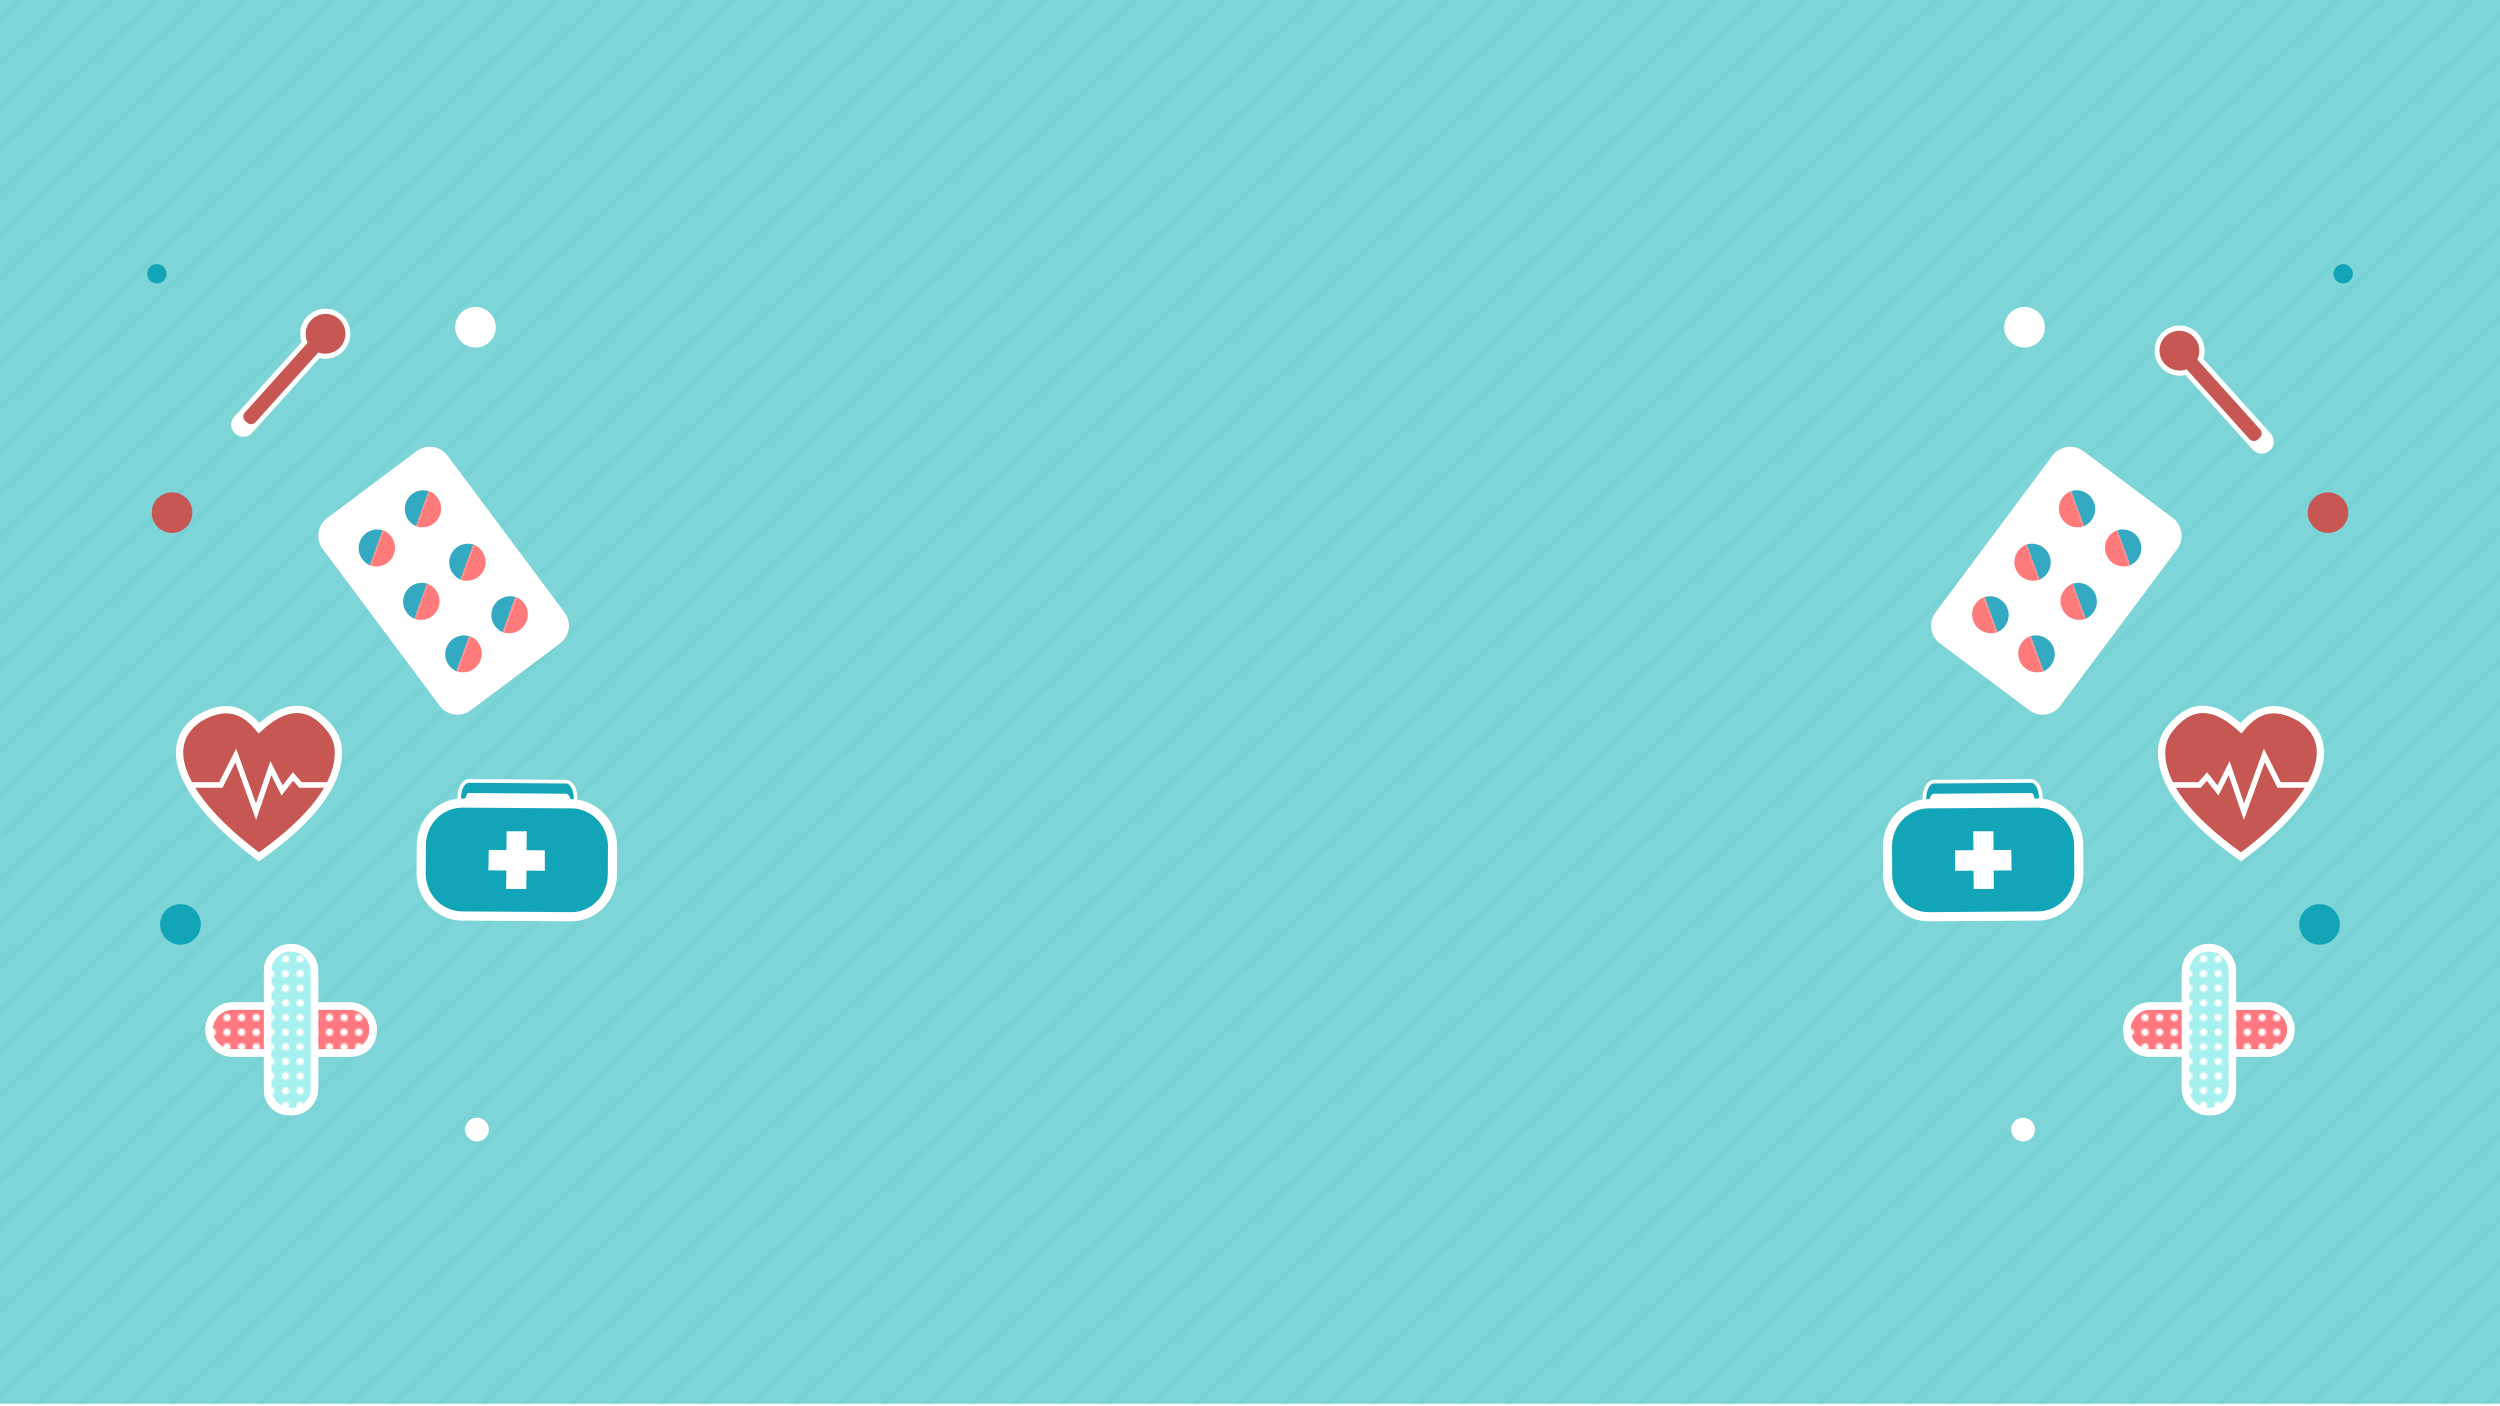<?xml version="1.0" encoding="utf-8"?>
<!-- Generator: Adobe Illustrator 24.0.2, SVG Export Plug-In . SVG Version: 6.00 Build 0)  -->
<svg version="1.1" id="Layer_1" xmlns="http://www.w3.org/2000/svg" xmlns:xlink="http://www.w3.org/1999/xlink" x="0px" y="0px"
	 viewBox="0 0 1366 768" style="enable-background:new 0 0 1366 768;" xml:space="preserve">
<style type="text/css">
	.st0{fill:none;}
	.st1{fill:#FFFFFF;}
	.st2{fill:#7DD5D7;}
	.st3{opacity:0.5;}
	.st4{opacity:0.1;fill:none;stroke:#00A99D;stroke-width:3;stroke-miterlimit:10;}
	.st5{fill:#34AAC2;}
	.st6{fill:#FF7A7B;}
	.st7{fill:#FCFCFC;stroke:#FFFFFF;stroke-width:5;stroke-miterlimit:10;}
	.st8{fill:#12A5B7;stroke:#FFFFFF;stroke-width:2;stroke-miterlimit:10;}
	.st9{fill:#12A5B7;stroke:#FFFFFF;stroke-width:5;stroke-miterlimit:10;}
	.st10{fill:#FFFFFF;stroke:#FFFFFF;stroke-width:5;stroke-miterlimit:10;}
	.st11{fill:#FF787F;stroke:#FFFFFF;stroke-width:4;stroke-miterlimit:10;}
	.st12{fill:url(#New_Pattern_3);stroke:#FFFFFF;stroke-width:4;stroke-miterlimit:10;}
	.st13{fill:#A6F0EF;stroke:#FFFFFF;stroke-width:4;stroke-miterlimit:10;}
	.st14{fill:#12A5B7;}
	.st15{fill:#C65752;}
	.st16{fill:#C65752;stroke:#FFFFFF;stroke-width:4;stroke-miterlimit:10;}
	.st17{fill:none;stroke:#FFFFFF;stroke-width:3;stroke-miterlimit:10;}
</style>
<pattern  width="8" height="8" patternUnits="userSpaceOnUse" id="New_Pattern_3" viewBox="0 -8 8 8" style="overflow:visible;">
	<g>
		<rect y="-8" class="st0" width="8" height="8"/>
		<circle class="st1" cx="4" cy="-4" r="2"/>
	</g>
</pattern>
<rect y="-1" class="st2" width="1366" height="768"/>
<g class="st3">
	<line class="st4" x1="-456" y1="381" x2="679.6" y2="-715.4"/>
	<line class="st4" x1="-444" y1="393" x2="691.6" y2="-703.4"/>
	<line class="st4" x1="-432.1" y1="404.9" x2="703.5" y2="-691.5"/>
	<line class="st4" x1="-420.1" y1="416.9" x2="715.5" y2="-679.5"/>
	<line class="st4" x1="-408.2" y1="428.8" x2="727.4" y2="-667.6"/>
	<line class="st4" x1="-396.2" y1="440.8" x2="739.4" y2="-655.6"/>
	<line class="st4" x1="-384.3" y1="452.7" x2="751.3" y2="-643.7"/>
	<line class="st4" x1="-372.3" y1="464.7" x2="763.3" y2="-631.7"/>
	<line class="st4" x1="-360.3" y1="476.7" x2="775.3" y2="-619.7"/>
	<line class="st4" x1="-348.4" y1="488.6" x2="787.2" y2="-607.8"/>
	<line class="st4" x1="-336.4" y1="500.6" x2="799.2" y2="-595.8"/>
	<line class="st4" x1="-324.5" y1="512.5" x2="811.1" y2="-583.9"/>
	<line class="st4" x1="-312.5" y1="524.5" x2="823.1" y2="-571.9"/>
	<line class="st4" x1="-300.6" y1="536.4" x2="835" y2="-560"/>
	<line class="st4" x1="-288.6" y1="548.4" x2="847" y2="-548"/>
	<line class="st4" x1="-276.6" y1="560.4" x2="858.9" y2="-536.1"/>
	<line class="st4" x1="-264.7" y1="572.3" x2="870.9" y2="-524.1"/>
	<line class="st4" x1="-252.7" y1="584.3" x2="882.9" y2="-512.1"/>
	<line class="st4" x1="-240.8" y1="596.2" x2="894.8" y2="-500.2"/>
	<line class="st4" x1="-228.8" y1="608.2" x2="906.8" y2="-488.2"/>
	<line class="st4" x1="-216.9" y1="620.1" x2="918.7" y2="-476.3"/>
	<line class="st4" x1="-204.9" y1="632.1" x2="930.7" y2="-464.3"/>
	<line class="st4" x1="-192.9" y1="644.1" x2="942.6" y2="-452.4"/>
	<line class="st4" x1="-181" y1="656" x2="954.6" y2="-440.4"/>
	<line class="st4" x1="-169" y1="668" x2="966.6" y2="-428.4"/>
	<line class="st4" x1="-157.1" y1="679.9" x2="978.5" y2="-416.5"/>
	<line class="st4" x1="-145.1" y1="691.9" x2="990.5" y2="-404.5"/>
	<line class="st4" x1="-133.2" y1="703.8" x2="1002.4" y2="-392.6"/>
	<line class="st4" x1="-121.2" y1="715.8" x2="1014.4" y2="-380.6"/>
	<line class="st4" x1="-109.3" y1="727.7" x2="1026.3" y2="-368.7"/>
	<line class="st4" x1="-97.3" y1="739.7" x2="1038.3" y2="-356.7"/>
	<line class="st4" x1="-85.3" y1="751.7" x2="1050.3" y2="-344.7"/>
	<line class="st4" x1="-73.4" y1="763.6" x2="1062.2" y2="-332.8"/>
	<line class="st4" x1="-61.4" y1="775.6" x2="1074.2" y2="-320.8"/>
	<line class="st4" x1="-49.5" y1="787.5" x2="1086.1" y2="-308.9"/>
	<line class="st4" x1="-37.5" y1="799.5" x2="1098.1" y2="-296.9"/>
	<line class="st4" x1="-25.6" y1="811.4" x2="1110" y2="-285"/>
	<line class="st4" x1="-13.6" y1="823.4" x2="1122" y2="-273"/>
	<line class="st4" x1="-1.6" y1="835.4" x2="1134" y2="-261"/>
	<line class="st4" x1="10.3" y1="847.3" x2="1145.9" y2="-249.1"/>
	<line class="st4" x1="22.3" y1="859.3" x2="1157.9" y2="-237.1"/>
	<line class="st4" x1="34.2" y1="871.2" x2="1169.8" y2="-225.2"/>
	<line class="st4" x1="46.2" y1="883.2" x2="1181.8" y2="-213.2"/>
	<line class="st4" x1="58.1" y1="895.1" x2="1193.7" y2="-201.3"/>
	<line class="st4" x1="70.1" y1="907.1" x2="1205.7" y2="-189.3"/>
	<line class="st4" x1="82.1" y1="919.1" x2="1217.7" y2="-177.3"/>
	<line class="st4" x1="94" y1="931" x2="1229.6" y2="-165.4"/>
	<line class="st4" x1="106" y1="943" x2="1241.6" y2="-153.4"/>
	<line class="st4" x1="117.9" y1="954.9" x2="1253.5" y2="-141.5"/>
	<line class="st4" x1="129.9" y1="966.9" x2="1265.5" y2="-129.5"/>
	<line class="st4" x1="141.8" y1="978.8" x2="1277.4" y2="-117.6"/>
	<line class="st4" x1="153.8" y1="990.8" x2="1289.4" y2="-105.6"/>
	<line class="st4" x1="165.8" y1="1002.8" x2="1301.4" y2="-93.6"/>
	<line class="st4" x1="177.7" y1="1014.7" x2="1313.3" y2="-81.7"/>
	<line class="st4" x1="189.7" y1="1026.7" x2="1325.3" y2="-69.7"/>
	<line class="st4" x1="201.6" y1="1038.6" x2="1337.2" y2="-57.8"/>
	<line class="st4" x1="213.6" y1="1050.6" x2="1349.2" y2="-45.8"/>
	<line class="st4" x1="225.5" y1="1062.5" x2="1361.1" y2="-33.9"/>
	<line class="st4" x1="237.5" y1="1074.5" x2="1373.1" y2="-21.9"/>
	<line class="st4" x1="249.5" y1="1086.5" x2="1385.1" y2="-9.9"/>
	<line class="st4" x1="261.4" y1="1098.4" x2="1397" y2="2"/>
	<line class="st4" x1="273.4" y1="1110.4" x2="1409" y2="14"/>
	<line class="st4" x1="285.3" y1="1122.3" x2="1420.9" y2="25.9"/>
	<line class="st4" x1="297.3" y1="1134.3" x2="1432.9" y2="37.9"/>
	<line class="st4" x1="309.2" y1="1146.2" x2="1444.8" y2="49.8"/>
	<line class="st4" x1="321.2" y1="1158.2" x2="1456.8" y2="61.8"/>
	<line class="st4" x1="333.2" y1="1170.2" x2="1468.8" y2="73.8"/>
	<line class="st4" x1="345.1" y1="1182.1" x2="1480.7" y2="85.7"/>
	<line class="st4" x1="357.1" y1="1194.1" x2="1492.7" y2="97.7"/>
	<line class="st4" x1="369" y1="1206" x2="1504.6" y2="109.6"/>
	<line class="st4" x1="381" y1="1218" x2="1516.6" y2="121.6"/>
	<line class="st4" x1="392.9" y1="1229.9" x2="1528.5" y2="133.5"/>
	<line class="st4" x1="404.9" y1="1241.9" x2="1540.5" y2="145.5"/>
	<line class="st4" x1="416.9" y1="1253.9" x2="1552.4" y2="157.4"/>
	<line class="st4" x1="428.8" y1="1265.8" x2="1564.4" y2="169.4"/>
	<line class="st4" x1="440.8" y1="1277.8" x2="1576.4" y2="181.4"/>
	<line class="st4" x1="452.7" y1="1289.7" x2="1588.3" y2="193.3"/>
	<line class="st4" x1="464.7" y1="1301.7" x2="1600.3" y2="205.3"/>
	<line class="st4" x1="476.6" y1="1313.6" x2="1612.2" y2="217.2"/>
	<line class="st4" x1="488.6" y1="1325.6" x2="1624.2" y2="229.2"/>
	<line class="st4" x1="500.6" y1="1337.6" x2="1636.1" y2="241.1"/>
	<line class="st4" x1="512.5" y1="1349.5" x2="1648.1" y2="253.1"/>
	<line class="st4" x1="524.5" y1="1361.5" x2="1660.1" y2="265.1"/>
	<line class="st4" x1="536.4" y1="1373.4" x2="1672" y2="277"/>
	<line class="st4" x1="548.4" y1="1385.4" x2="1684" y2="289"/>
	<line class="st4" x1="560.3" y1="1397.3" x2="1695.9" y2="300.9"/>
	<line class="st4" x1="572.3" y1="1409.3" x2="1707.9" y2="312.9"/>
	<line class="st4" x1="584.3" y1="1421.2" x2="1719.8" y2="324.8"/>
	<line class="st4" x1="596.2" y1="1433.2" x2="1731.8" y2="336.8"/>
	<line class="st4" x1="608.2" y1="1445.2" x2="1743.8" y2="348.8"/>
	<line class="st4" x1="620.1" y1="1457.1" x2="1755.7" y2="360.7"/>
	<line class="st4" x1="632.1" y1="1469.1" x2="1767.7" y2="372.7"/>
	<line class="st4" x1="644" y1="1481" x2="1779.6" y2="384.6"/>
	<line class="st4" x1="656" y1="1493" x2="1791.6" y2="396.6"/>
	<line class="st4" x1="667.9" y1="1504.9" x2="1803.5" y2="408.5"/>
	<line class="st4" x1="679.9" y1="1516.9" x2="1815.5" y2="420.5"/>
</g>
<g>
	<g>
		<g>
			<path class="st1" d="M240.3,385.7l-64-85.8c-3.9-5.3-2.9-12.8,2.4-16.8l49-36.6c5.3-3.9,12.8-2.9,16.8,2.4l64,85.8
				c3.9,5.3,2.9,12.8-2.4,16.8l-49,36.6C251.8,392.1,244.2,391,240.3,385.7z"/>
			<g>
				<path class="st5" d="M221.8,274.6c-1.9,5.1,0.6,10.7,5.5,12.9l7-19.2C229.1,266.8,223.6,269.5,221.8,274.6z"/>
				<path class="st5" d="M227.9,287.8L227.9,287.8c-0.1-0.1-0.2-0.1-0.3-0.1C227.7,287.7,227.8,287.7,227.9,287.8z"/>
				<path class="st5" d="M234.9,268.5c-0.1,0-0.2-0.1-0.3-0.1C234.7,268.4,234.8,268.5,234.9,268.5L234.9,268.5z"/>
				<path class="st6" d="M240.4,281.4c1.9-5.1-0.6-10.7-5.5-12.9l-7,19.2C233.1,289.2,238.6,286.5,240.4,281.4z"/>
				<path class="st6" d="M227.3,287.5c0.1,0,0.2,0.1,0.3,0.1C227.5,287.6,227.4,287.6,227.3,287.5L227.3,287.5z"/>
				<path class="st6" d="M234.3,268.3L234.3,268.3c0.1,0.1,0.2,0.1,0.3,0.1C234.5,268.4,234.4,268.3,234.3,268.3z"/>
				<path class="st6" d="M234.6,268.4c-0.1,0-0.2-0.1-0.3-0.1l-7,19.2c0.1,0,0.2,0.1,0.3,0.1c0.1,0,0.2,0.1,0.3,0.1l7-19.2
					C234.8,268.5,234.7,268.4,234.6,268.4z"/>
			</g>
			<g>
				<path class="st5" d="M196.6,296c-1.9,5.1,0.6,10.7,5.5,12.9l7-19.2C203.9,288.2,198.4,290.9,196.6,296z"/>
				<path class="st5" d="M202.7,309.2L202.7,309.2c-0.1-0.1-0.2-0.1-0.3-0.1C202.5,309.1,202.6,309.1,202.7,309.2z"/>
				<path class="st5" d="M209.7,289.9c-0.1,0-0.2-0.1-0.3-0.1C209.5,289.8,209.6,289.9,209.7,289.9L209.7,289.9z"/>
				<path class="st6" d="M215.2,302.8c1.9-5.1-0.6-10.7-5.5-12.9l-7,19.2C207.9,310.6,213.4,307.9,215.2,302.8z"/>
				<path class="st6" d="M202.1,308.9c0.1,0,0.2,0.1,0.3,0.1C202.3,309,202.2,308.9,202.1,308.9L202.1,308.9z"/>
				<path class="st6" d="M209.1,289.7L209.1,289.7c0.1,0.1,0.2,0.1,0.3,0.1C209.3,289.7,209.2,289.7,209.1,289.7z"/>
				<path class="st6" d="M209.4,289.8c-0.1,0-0.2-0.1-0.3-0.1l-7,19.2c0.1,0,0.2,0.1,0.3,0.1c0.1,0,0.2,0.1,0.3,0.1l7-19.2
					C209.6,289.9,209.5,289.8,209.4,289.8z"/>
			</g>
			<g>
				<path class="st5" d="M246.1,303.8c-1.9,5.1,0.6,10.7,5.5,12.9l7-19.2C253.4,296,247.9,298.7,246.1,303.8z"/>
				<path class="st5" d="M252.2,316.9L252.2,316.9c-0.1-0.1-0.2-0.1-0.3-0.1C252,316.8,252.1,316.9,252.2,316.9z"/>
				<path class="st5" d="M259.2,297.7c-0.1,0-0.2-0.1-0.3-0.1C259,297.6,259.1,297.6,259.2,297.7L259.2,297.7z"/>
				<path class="st6" d="M264.7,310.6c1.9-5.1-0.6-10.7-5.5-12.9l-7,19.2C257.4,318.4,262.9,315.7,264.7,310.6z"/>
				<path class="st6" d="M251.6,316.7c0.1,0,0.2,0.1,0.3,0.1C251.8,316.8,251.7,316.7,251.6,316.7L251.6,316.7z"/>
				<path class="st6" d="M258.6,297.4L258.6,297.4c0.1,0.1,0.2,0.1,0.3,0.1C258.8,297.5,258.7,297.5,258.6,297.4z"/>
				<path class="st6" d="M258.9,297.6c-0.1,0-0.2-0.1-0.3-0.1l-7,19.2c0.1,0,0.2,0.1,0.3,0.1c0.1,0,0.2,0.1,0.3,0.1l7-19.2
					C259.1,297.6,259,297.6,258.9,297.6z"/>
			</g>
			<g>
				<path class="st5" d="M220.9,325.2c-1.9,5.1,0.6,10.7,5.5,12.9l7-19.2C228.2,317.4,222.7,320.1,220.9,325.2z"/>
				<path class="st5" d="M227,338.3L227,338.3c-0.1-0.1-0.2-0.1-0.3-0.1C226.8,338.2,226.9,338.3,227,338.3z"/>
				<path class="st5" d="M234,319.1c-0.1,0-0.2-0.1-0.3-0.1C233.8,319,233.9,319,234,319.1L234,319.1z"/>
				<path class="st6" d="M239.5,332c1.9-5.1-0.6-10.7-5.5-12.9l-7,19.2C232.2,339.8,237.7,337.1,239.5,332z"/>
				<path class="st6" d="M226.4,338.1c0.1,0,0.2,0.1,0.3,0.1C226.6,338.2,226.5,338.1,226.4,338.1L226.4,338.1z"/>
				<path class="st6" d="M233.4,318.8L233.4,318.8c0.1,0.1,0.2,0.1,0.3,0.1C233.6,318.9,233.5,318.9,233.4,318.8z"/>
				<path class="st6" d="M233.7,319c-0.1,0-0.2-0.1-0.3-0.1l-7,19.2c0.1,0,0.2,0.1,0.3,0.1c0.1,0,0.2,0.1,0.3,0.1l7-19.2
					C233.9,319,233.8,319,233.7,319z"/>
			</g>
			<g>
				<path class="st5" d="M269.1,332.5c-1.9,5.1,0.6,10.7,5.5,12.9l7-19.2C276.5,324.7,271,327.4,269.1,332.5z"/>
				<path class="st5" d="M275.3,345.6L275.3,345.6c-0.1-0.1-0.2-0.1-0.3-0.1C275.1,345.5,275.2,345.6,275.3,345.6z"/>
				<path class="st5" d="M282.2,326.4c-0.1,0-0.2-0.1-0.3-0.1C282,326.3,282.1,326.3,282.2,326.4L282.2,326.4z"/>
				<path class="st6" d="M287.8,339.3c1.9-5.1-0.6-10.7-5.5-12.9l-7,19.2C280.4,347.1,285.9,344.4,287.8,339.3z"/>
				<path class="st6" d="M274.6,345.4c0.1,0,0.2,0.1,0.3,0.1C274.8,345.5,274.7,345.4,274.6,345.4L274.6,345.4z"/>
				<path class="st6" d="M281.6,326.1L281.6,326.1c0.1,0.1,0.2,0.1,0.3,0.1C281.8,326.2,281.7,326.2,281.6,326.1z"/>
				<path class="st6" d="M281.9,326.3c-0.1,0-0.2-0.1-0.3-0.1l-7,19.2c0.1,0,0.2,0.1,0.3,0.1c0.1,0,0.2,0.1,0.3,0.1l7-19.2
					C282.1,326.3,282,326.3,281.9,326.3z"/>
			</g>
			<g>
				<path class="st5" d="M243.9,353.9c-1.9,5.1,0.6,10.7,5.5,12.9l7-19.2C251.3,346.1,245.8,348.8,243.9,353.9z"/>
				<path class="st5" d="M250.1,367L250.1,367c-0.1-0.1-0.2-0.1-0.3-0.1C249.9,366.9,250,367,250.1,367z"/>
				<path class="st5" d="M257.1,347.8c-0.1,0-0.2-0.1-0.3-0.1C256.8,347.7,256.9,347.7,257.1,347.8L257.1,347.8z"/>
				<path class="st6" d="M262.6,360.6c1.9-5.1-0.6-10.7-5.5-12.9l-7,19.2C255.2,368.5,260.7,365.8,262.6,360.6z"/>
				<path class="st6" d="M249.4,366.8c0.1,0,0.2,0.1,0.3,0.1C249.6,366.8,249.5,366.8,249.4,366.8L249.4,366.8z"/>
				<path class="st6" d="M256.4,347.5L256.4,347.5c0.1,0.1,0.2,0.1,0.3,0.1C256.6,347.6,256.5,347.6,256.4,347.5z"/>
				<path class="st6" d="M256.7,347.7c-0.1,0-0.2-0.1-0.3-0.1l-7,19.2c0.1,0,0.2,0.1,0.3,0.1c0.1,0,0.2,0.1,0.3,0.1l7-19.2
					C256.9,347.7,256.8,347.7,256.7,347.7z"/>
			</g>
		</g>
		<g>
			<path class="st7" d="M312.6,439.3c-0.1,0-0.2,0-0.2,0l-58.5-0.4c0.7-1.2,1.4-6.3,2.2-6.3l53.2,0.3
				C310.4,432.9,311.7,437.9,312.6,439.3z"/>
			<path class="st8" d="M314.5,436.3l0,6.8v0.1l-1.7,0c0-0.1-0.1-0.1-0.1-0.2c-0.9-1.8-2.1-8.3-3.3-8.3l-53.2-0.4
				c-0.8,0-1.6,6.7-2.2,8.2c-0.1,0.1-0.1,0.2-0.2,0.3l-2.9,0v-0.1l0-6.8c0-5.1,2.4-9.2,5.3-9.2l53.2,0.4
				C312.2,427.1,314.5,431.2,314.5,436.3z"/>
			<path class="st9" d="M334.7,462.5l-0.1,15.4c0,3.3-0.7,6.4-1.9,9.2c-3.5,8.2-11.5,13.9-20.7,13.8l-59.6-0.4
				c-9.2-0.1-17.1-5.9-20.5-14.1c0,0,0-0.1,0-0.1c-1.2-2.8-1.8-5.9-1.8-9.1l0.1-15.4c0-3.2,0.7-6.2,1.8-9l0-0.1
				c3.2-7.6,10.4-13.1,18.8-13.8c0.6-0.1,1.3-0.1,1.9-0.1l1.1,0l58.5,0.4c0.1,0,0.2,0,0.2,0c0.6,0,1.3,0,1.9,0.1
				c8.3,0.9,15.4,6.5,18.5,14.1C334.1,456.3,334.7,459.3,334.7,462.5z"/>
			<polygon class="st10" points="295.2,467.1 285.2,467 285.3,456.7 279.3,456.7 279.2,467 269.5,466.9 269.4,473.1 279.2,473.2 
				279.1,483.2 285.1,483.2 285.2,473.2 295.2,473.3 			"/>
		</g>
		<g>
			<g>
				<g>
					<path class="st11" d="M203.3,566.2c-1.6,5.3-6.5,9.2-12.3,9.2h-64c-5.7,0-10.6-3.8-12.2-9l-0.1-0.4c-0.3-1.1-0.5-2.3-0.5-3.5
						c0-7,5.8-12.8,12.8-12.8h64c3.5,0,6.7,1.4,9.1,3.8c2.3,2.3,3.8,5.5,3.8,9L203.3,566.2z"/>
				</g>
				<path class="st12" d="M114.3,562.7L114.3,562.7c0-7.2,5.8-13,13-13h64.1c6.8,0,12.4,5.5,12.4,12.4v1.7c0,6.4-5.1,11.5-11.5,11.5
					h-65.3C119.9,575.4,114.3,569.7,114.3,562.7z"/>
			</g>
			<g>
				<g>
					<path class="st13" d="M155.4,606.8c-5.3-1.6-9.2-6.5-9.2-12.3v-64c0-5.7,3.8-10.6,9-12.2l0.4-0.1c1.1-0.3,2.3-0.5,3.5-0.5
						c7,0,12.8,5.8,12.8,12.8v64c0,3.5-1.4,6.7-3.8,9.1c-2.3,2.3-5.5,3.8-9,3.8L155.4,606.8z"/>
				</g>
				<path class="st12" d="M158.8,517.9L158.8,517.9c7.2,0,13,5.8,13,13v64.1c0,6.8-5.5,12.4-12.4,12.4h-1.7
					c-6.4,0-11.5-5.1-11.5-11.5v-65.3C146.2,523.5,151.9,517.9,158.8,517.9z"/>
			</g>
		</g>
		<circle class="st1" cx="260.6" cy="617.2" r="6.5"/>
		<circle class="st14" cx="98.6" cy="505.1" r="11.1"/>
		<circle class="st15" cx="94" cy="280.1" r="11.1"/>
		<circle class="st1" cx="259.8" cy="178.8" r="11.1"/>
		<circle class="st14" cx="85.7" cy="149.6" r="5.3"/>
		<g>
			<path class="st16" d="M108.5,392.7c11.5-6.9,22.6-7.7,33,5.2c13.8-12.7,26.9-14.8,38.8,0.2c2.8,3.5,4.5,7.8,4.6,12.3
				c0.4,17.5-13.7,36.7-43.4,57.8C104.1,440.6,84.8,409.1,108.5,392.7z"/>
			<polyline class="st17" points="103.6,428.9 120.7,428.9 128.8,412.8 139.9,443.5 148,419.7 154.1,431.9 160.1,424.3 164.2,428.9 
				180.3,428.9 			"/>
		</g>
	</g>
	<g>
		<path class="st1" d="M1125.7,385.7l64-85.8c3.9-5.3,2.8-12.8-2.4-16.8l-49-36.6c-5.3-3.9-12.8-2.9-16.8,2.4l-64,85.8
			c-3.9,5.3-2.8,12.8,2.4,16.8l49,36.6C1114.2,392.1,1121.8,391,1125.7,385.7z"/>
		<g>
			<path class="st5" d="M1144.2,274.6c1.9,5.1-0.6,10.7-5.5,12.9l-7-19.2C1136.9,266.8,1142.4,269.5,1144.2,274.6z"/>
			<path class="st5" d="M1138.1,287.8L1138.1,287.8c0.1-0.1,0.2-0.1,0.3-0.1C1138.3,287.7,1138.2,287.7,1138.1,287.8z"/>
			<path class="st5" d="M1131.1,268.5c0.1,0,0.2-0.1,0.3-0.1C1131.3,268.4,1131.2,268.5,1131.1,268.5L1131.1,268.5z"/>
			<path class="st6" d="M1125.6,281.4c-1.9-5.1,0.6-10.7,5.5-12.9l7,19.2C1132.9,289.2,1127.4,286.5,1125.6,281.4z"/>
			<path class="st6" d="M1138.7,287.5c-0.1,0-0.2,0.1-0.3,0.1C1138.5,287.6,1138.6,287.6,1138.7,287.5L1138.7,287.5z"/>
			<path class="st6" d="M1131.7,268.3L1131.7,268.3c-0.1,0.1-0.2,0.1-0.3,0.1C1131.5,268.4,1131.6,268.3,1131.7,268.3z"/>
			<path class="st6" d="M1131.4,268.4c0.1,0,0.2-0.1,0.3-0.1l7,19.2c-0.1,0-0.2,0.1-0.3,0.1c-0.1,0-0.2,0.1-0.3,0.1l-7-19.2
				C1131.2,268.5,1131.3,268.4,1131.4,268.4z"/>
		</g>
		<g>
			<path class="st5" d="M1169.4,296c1.9,5.1-0.6,10.7-5.5,12.9l-7-19.2C1162.1,288.2,1167.6,290.9,1169.4,296z"/>
			<path class="st5" d="M1163.3,309.2L1163.3,309.2c0.1-0.1,0.2-0.1,0.3-0.1C1163.5,309.1,1163.4,309.1,1163.3,309.2z"/>
			<path class="st5" d="M1156.3,289.9c0.1,0,0.2-0.1,0.3-0.1C1156.5,289.8,1156.4,289.9,1156.3,289.9L1156.3,289.9z"/>
			<path class="st6" d="M1150.8,302.8c-1.9-5.1,0.6-10.7,5.5-12.9l7,19.2C1158.1,310.6,1152.6,307.9,1150.8,302.8z"/>
			<path class="st6" d="M1163.9,308.9c-0.1,0-0.2,0.1-0.3,0.1C1163.7,309,1163.8,308.9,1163.9,308.9L1163.9,308.9z"/>
			<path class="st6" d="M1156.9,289.7L1156.9,289.7c-0.1,0.1-0.2,0.1-0.3,0.1C1156.7,289.7,1156.8,289.7,1156.9,289.7z"/>
			<path class="st6" d="M1156.6,289.8c0.1,0,0.2-0.1,0.3-0.1l7,19.2c-0.1,0-0.2,0.1-0.3,0.1c-0.1,0-0.2,0.1-0.3,0.1l-7-19.2
				C1156.4,289.9,1156.5,289.8,1156.6,289.8z"/>
		</g>
		<g>
			<path class="st5" d="M1119.9,303.8c1.9,5.1-0.6,10.7-5.5,12.9l-7-19.2C1112.6,296,1118.1,298.7,1119.9,303.8z"/>
			<path class="st5" d="M1113.8,316.9L1113.8,316.9c0.1-0.1,0.2-0.1,0.3-0.1C1114,316.8,1113.9,316.9,1113.8,316.9z"/>
			<path class="st5" d="M1106.8,297.7c0.1,0,0.2-0.1,0.3-0.1C1107,297.6,1106.9,297.6,1106.8,297.7L1106.8,297.7z"/>
			<path class="st6" d="M1101.3,310.6c-1.9-5.1,0.6-10.7,5.5-12.9l7,19.2C1108.6,318.4,1103.1,315.7,1101.3,310.6z"/>
			<path class="st6" d="M1114.4,316.7c-0.1,0-0.2,0.1-0.3,0.1C1114.2,316.8,1114.3,316.7,1114.4,316.7L1114.4,316.7z"/>
			<path class="st6" d="M1107.4,297.4L1107.4,297.4c-0.1,0.1-0.2,0.1-0.3,0.1C1107.2,297.5,1107.3,297.5,1107.4,297.4z"/>
			<path class="st6" d="M1107.1,297.6c0.1,0,0.2-0.1,0.3-0.1l7,19.2c-0.1,0-0.2,0.1-0.3,0.1c-0.1,0-0.2,0.1-0.3,0.1l-7-19.2
				C1106.9,297.6,1107,297.6,1107.1,297.6z"/>
		</g>
		<g>
			<path class="st5" d="M1145.1,325.2c1.9,5.1-0.6,10.7-5.5,12.9l-7-19.2C1137.8,317.4,1143.3,320.1,1145.1,325.2z"/>
			<path class="st5" d="M1139,338.3L1139,338.3c0.1-0.1,0.2-0.1,0.3-0.1C1139.2,338.2,1139.1,338.3,1139,338.3z"/>
			<path class="st5" d="M1132,319.1c0.1,0,0.2-0.1,0.3-0.1C1132.2,319,1132.1,319,1132,319.1L1132,319.1z"/>
			<path class="st6" d="M1126.5,332c-1.9-5.1,0.6-10.7,5.5-12.9l7,19.2C1133.8,339.8,1128.3,337.1,1126.5,332z"/>
			<path class="st6" d="M1139.6,338.1c-0.1,0-0.2,0.1-0.3,0.1C1139.4,338.2,1139.5,338.1,1139.6,338.1L1139.6,338.1z"/>
			<path class="st6" d="M1132.6,318.8L1132.6,318.8c-0.1,0.1-0.2,0.1-0.3,0.1C1132.4,318.9,1132.5,318.9,1132.6,318.8z"/>
			<path class="st6" d="M1132.3,319c0.1,0,0.2-0.1,0.3-0.1l7,19.2c-0.1,0-0.2,0.1-0.3,0.1c-0.1,0-0.2,0.1-0.3,0.1l-7-19.2
				C1132.1,319,1132.2,319,1132.3,319z"/>
		</g>
		<g>
			<path class="st5" d="M1096.9,332.5c1.9,5.1-0.6,10.7-5.5,12.9l-7-19.2C1089.5,324.7,1095,327.4,1096.9,332.5z"/>
			<path class="st5" d="M1090.7,345.6L1090.7,345.6c0.1-0.1,0.2-0.1,0.3-0.1C1090.9,345.5,1090.8,345.6,1090.7,345.6z"/>
			<path class="st5" d="M1083.8,326.4c0.1,0,0.2-0.1,0.3-0.1C1084,326.3,1083.9,326.3,1083.8,326.4L1083.8,326.4z"/>
			<path class="st6" d="M1078.2,339.3c-1.9-5.1,0.6-10.7,5.5-12.9l7,19.2C1085.6,347.1,1080.1,344.4,1078.2,339.3z"/>
			<path class="st6" d="M1091.4,345.4c-0.1,0-0.2,0.1-0.3,0.1C1091.2,345.5,1091.3,345.4,1091.4,345.4L1091.4,345.4z"/>
			<path class="st6" d="M1084.4,326.1L1084.4,326.1c-0.1,0.1-0.2,0.1-0.3,0.1C1084.2,326.2,1084.3,326.2,1084.4,326.1z"/>
			<path class="st6" d="M1084.1,326.3c0.1,0,0.2-0.1,0.3-0.1l7,19.2c-0.1,0-0.2,0.1-0.3,0.1c-0.1,0-0.2,0.1-0.3,0.1l-7-19.2
				C1083.9,326.3,1084,326.3,1084.1,326.3z"/>
		</g>
		<g>
			<path class="st5" d="M1122.1,353.9c1.9,5.1-0.6,10.7-5.5,12.9l-7-19.2C1114.7,346.1,1120.2,348.8,1122.1,353.9z"/>
			<path class="st5" d="M1115.9,367L1115.9,367c0.1-0.1,0.2-0.1,0.3-0.1C1116.1,366.9,1116,367,1115.9,367z"/>
			<path class="st5" d="M1108.9,347.8c0.1,0,0.2-0.1,0.3-0.1C1109.2,347.7,1109.1,347.7,1108.9,347.8L1108.9,347.8z"/>
			<path class="st6" d="M1103.4,360.6c-1.9-5.1,0.6-10.7,5.5-12.9l7,19.2C1110.8,368.5,1105.3,365.8,1103.4,360.6z"/>
			<path class="st6" d="M1116.6,366.8c-0.1,0-0.2,0.1-0.3,0.1C1116.4,366.8,1116.5,366.8,1116.6,366.8L1116.6,366.8z"/>
			<path class="st6" d="M1109.6,347.5L1109.6,347.5c-0.1,0.1-0.2,0.1-0.3,0.1C1109.4,347.6,1109.5,347.6,1109.6,347.5z"/>
			<path class="st6" d="M1109.3,347.7c0.1,0,0.2-0.1,0.3-0.1l7,19.2c-0.1,0-0.2,0.1-0.3,0.1c-0.1,0-0.2,0.1-0.3,0.1l-7-19.2
				C1109.1,347.7,1109.2,347.7,1109.3,347.7z"/>
		</g>
	</g>
	<g>
		<path class="st7" d="M1053.4,439.3c0.1,0,0.2,0,0.2,0l58.5-0.4c-0.7-1.2-1.4-6.3-2.2-6.3l-53.2,0.3
			C1055.6,432.9,1054.3,437.9,1053.4,439.3z"/>
		<path class="st8" d="M1051.5,436.3l0,6.8v0.1l1.7,0c0-0.1,0.1-0.1,0.1-0.2c0.9-1.8,2.1-8.3,3.3-8.3l53.2-0.4
			c0.8,0,1.6,6.7,2.2,8.2c0.1,0.1,0.1,0.2,0.2,0.3l2.9,0v-0.1l0-6.8c0-5.1-2.4-9.2-5.3-9.2l-53.2,0.4
			C1053.8,427.1,1051.5,431.2,1051.5,436.3z"/>
		<path class="st9" d="M1031.3,462.5l0.1,15.4c0,3.3,0.7,6.4,1.9,9.2c3.5,8.2,11.5,13.9,20.7,13.8l59.6-0.4
			c9.2-0.1,17.1-5.9,20.5-14.1c0,0,0-0.1,0-0.1c1.2-2.8,1.8-5.9,1.8-9.1l-0.1-15.4c0-3.2-0.7-6.2-1.8-9l0-0.1
			c-3.2-7.6-10.4-13.1-18.8-13.8c-0.6-0.1-1.3-0.1-1.9-0.1l-1.1,0l-58.5,0.4c-0.1,0-0.2,0-0.2,0c-0.6,0-1.3,0-1.9,0.1
			c-8.3,0.9-15.4,6.5-18.5,14.1C1031.9,456.3,1031.3,459.3,1031.3,462.5z"/>
		<polygon class="st10" points="1070.8,467.1 1080.8,467 1080.7,456.7 1086.7,456.7 1086.8,467 1096.5,466.9 1096.6,473.1 
			1086.8,473.2 1086.9,483.2 1080.9,483.2 1080.8,473.2 1070.8,473.3 		"/>
	</g>
	<g>
		<path class="st1" d="M174.6,195.7l-36.8,40.8c-2.4,2.7-6.6,2.9-9.3,0.5s-2.9-6.6-0.5-9.3l36.8-40.8c-1.6-4.6-0.7-9.8,2.8-13.7
			c5.1-5.6,13.7-6.1,19.3-1c5.6,5.1,6.1,13.7,1,19.3C184.5,195.4,179.3,196.8,174.6,195.7z"/>
		<path class="st15" d="M173.9,192.6l-34.3,38.1c-1.2,1.3-3.3,1.5-4.6,0.2l-1-0.9c-1.3-1.2-1.5-3.3-0.2-4.6l34.3-38.1
			c-1.9-3.9-1.4-8.7,1.7-12.1c4-4.5,10.9-4.9,15.4-0.9c4.4,4,4.8,10.9,0.7,15.4C182.7,193.1,177.9,194.1,173.9,192.6z"/>
	</g>
	<g>
		<path class="st1" d="M1194.1,204.9l36.8,40.8c2.4,2.7,6.6,2.9,9.3,0.5c2.7-2.4,2.9-6.6,0.5-9.3l-36.8-40.8
			c1.6-4.6,0.7-9.8-2.8-13.7c-5.1-5.6-13.7-6.1-19.3-1s-6.1,13.7-1,19.3C1184.2,204.6,1189.3,206.1,1194.1,204.9z"/>
		<path class="st15" d="M1194.8,201.8l34.3,38.1c1.2,1.3,3.3,1.5,4.6,0.2l1-0.9c1.3-1.2,1.5-3.3,0.2-4.6l-34.3-38.1
			c1.9-3.9,1.4-8.7-1.7-12.1c-4-4.5-10.9-4.9-15.4-0.9c-4.4,4-4.8,10.9-0.7,15.4C1186,202.3,1190.7,203.3,1194.8,201.8z"/>
	</g>
	<g>
		<g>
			<g>
				<path class="st11" d="M1162.7,566.2c1.6,5.3,6.5,9.2,12.3,9.2h64c5.7,0,10.6-3.8,12.2-9l0.1-0.4c0.3-1.1,0.5-2.3,0.5-3.5
					c0-7-5.8-12.8-12.8-12.8h-64c-3.5,0-6.7,1.4-9.1,3.8c-2.3,2.3-3.8,5.5-3.8,9L1162.7,566.2z"/>
			</g>
			<path class="st12" d="M1251.7,562.7L1251.7,562.7c0-7.2-5.8-13-13-13h-64.1c-6.8,0-12.4,5.5-12.4,12.4v1.7
				c0,6.4,5.1,11.5,11.5,11.5h65.3C1246.1,575.4,1251.7,569.7,1251.7,562.7z"/>
		</g>
		<g>
			<g>
				<path class="st13" d="M1210.6,606.8c5.3-1.6,9.2-6.5,9.2-12.3v-64c0-5.7-3.8-10.6-9-12.2l-0.4-0.1c-1.1-0.3-2.3-0.5-3.5-0.5
					c-7,0-12.8,5.8-12.8,12.8v64c0,3.5,1.4,6.7,3.8,9.1c2.3,2.3,5.5,3.8,9,3.8L1210.6,606.8z"/>
			</g>
			<path class="st12" d="M1207.2,517.9L1207.2,517.9c-7.2,0-13,5.8-13,13v64.1c0,6.8,5.5,12.4,12.4,12.4h1.7
				c6.4,0,11.5-5.1,11.5-11.5v-65.3C1219.8,523.5,1214.1,517.9,1207.2,517.9z"/>
		</g>
	</g>
	<circle class="st1" cx="1105.4" cy="617.2" r="6.5"/>
	<circle class="st14" cx="1267.4" cy="505.1" r="11.1"/>
	<circle class="st15" cx="1272" cy="280.1" r="11.1"/>
	<circle class="st1" cx="1106.2" cy="178.8" r="11.1"/>
	<circle class="st14" cx="1280.3" cy="149.6" r="5.3"/>
	<g>
		<path class="st16" d="M1257.5,392.7c-11.5-6.9-22.6-7.7-33,5.2c-13.8-12.7-26.9-14.8-38.8,0.2c-2.8,3.5-4.5,7.8-4.6,12.3
			c-0.4,17.5,13.7,36.7,43.4,57.8C1261.9,440.6,1281.2,409.1,1257.5,392.7z"/>
		<polyline class="st17" points="1262.4,428.9 1245.3,428.9 1237.2,412.8 1226.1,443.5 1218,419.7 1211.9,431.9 1205.9,424.3 
			1201.8,428.9 1185.7,428.9 		"/>
	</g>
</g>
</svg>
